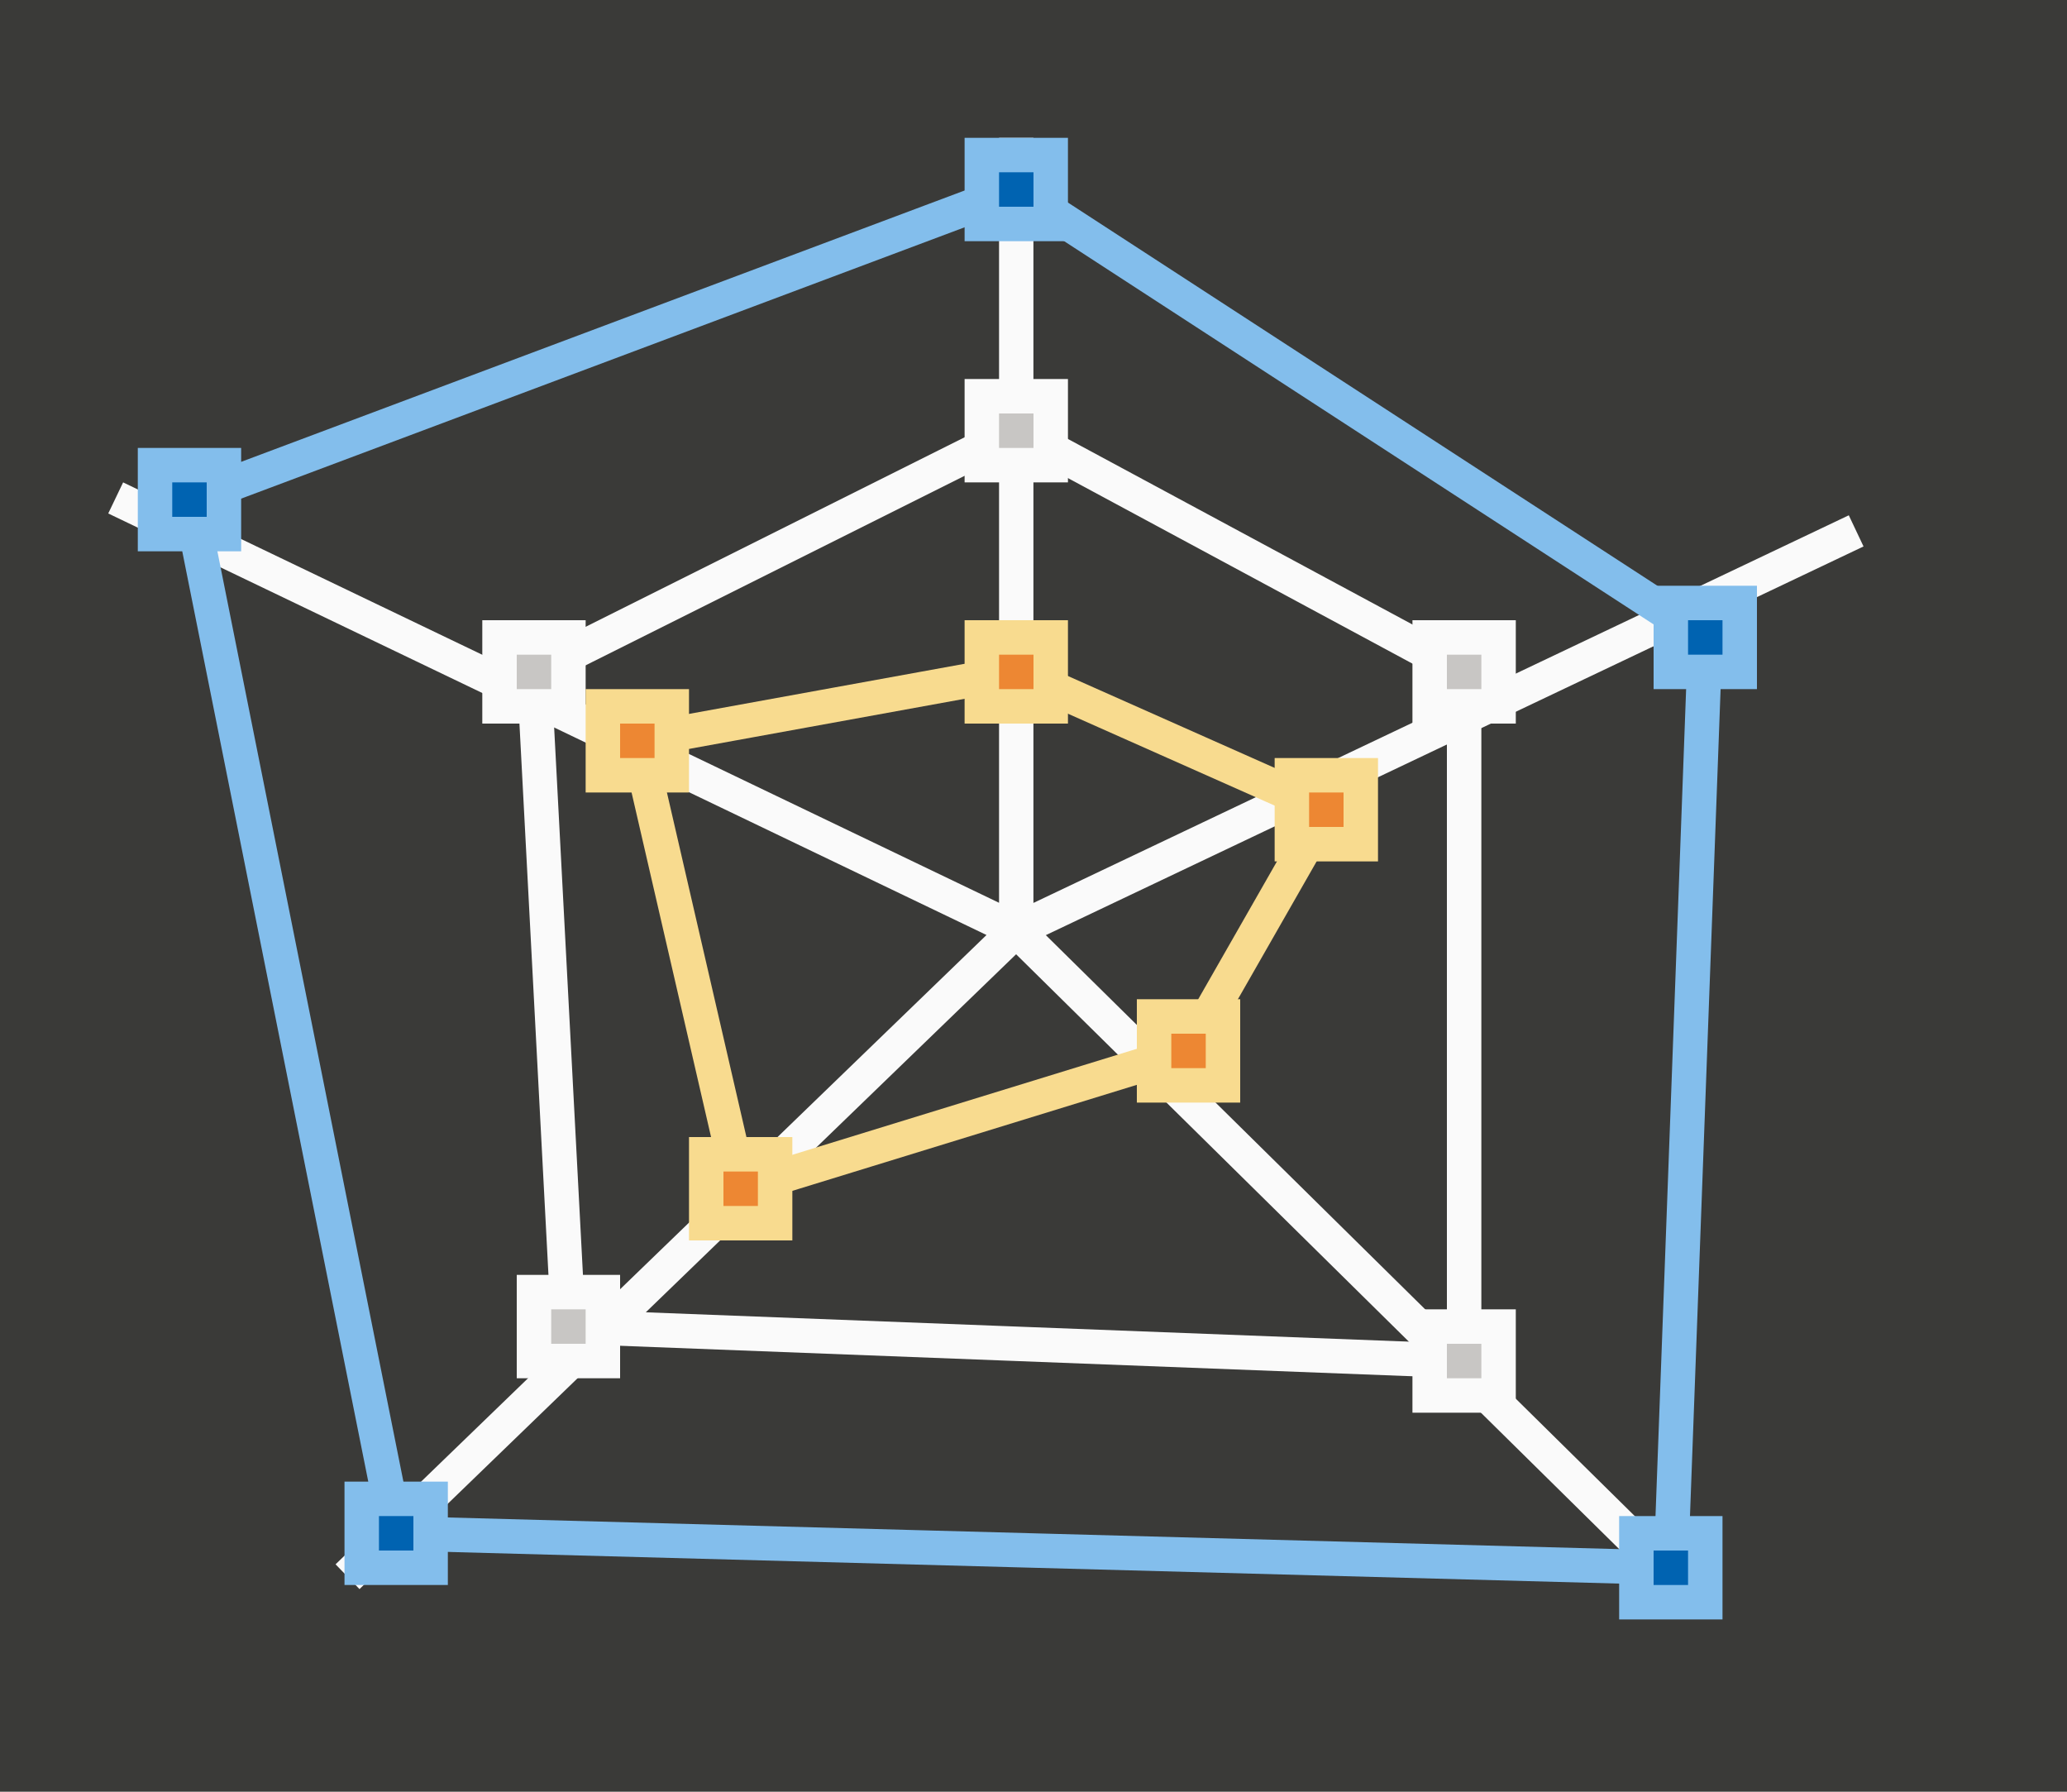 <svg height="52" viewBox="0 0 60 52" width="60" xmlns="http://www.w3.org/2000/svg"><path d="m0 0h60v52h-60z" fill="#3a3a38"/><path d="m29 4v22.201l-25.426-12.201-.432.902 25.494 12.234-18.895 18.264.695.719 19.059-18.424 18.875 18.613.701-.713-18.713-18.455 23.736-11.281-.428-.904-23.668 11.25v-22.205z" fill="#fafafa"/><g fill="none"><path d="m18.5 21.5 3 13 13-4 4-7-9-4z" stroke="#f8db8f"/><path d="m15.5 19.5 1 19 26 1v-20l-13-7z" stroke="#fafafa"/><path d="m11.5 44.5 37 1 1-27-20-13-24 9z" stroke="#83beec"/></g><path d="m48 17h3v3h-3z" fill="#83beec"/><path d="m49 18h1v1h-1z" fill="#0063b1"/><path d="m28 4h3v3h-3z" fill="#83beec"/><path d="m29 5h1v1h-1z" fill="#0063b1"/><path d="m4 13h3v3h-3z" fill="#83beec"/><path d="m5 14h1v1h-1z" fill="#0063b1"/><path d="m41 38h3v3h-3z" fill="#fafafa"/><path d="m42 39h1v1h-1z" fill="#c8c6c4"/><path d="m10 43h3v3h-3z" fill="#83beec"/><path d="m11 44h1v1h-1z" fill="#0063b1"/><path d="m41 18h3v3h-3z" fill="#fafafa"/><path d="m42 19h1v1h-1z" fill="#c8c6c4"/><path d="m28 11h3v3h-3z" fill="#fafafa"/><path d="m29 12h1v1h-1z" fill="#c8c6c4"/><path d="m14 18h3v3h-3z" fill="#fafafa"/><path d="m15 19h1v1h-1z" fill="#c8c6c4"/><path d="m15 37h3v3h-3z" fill="#fafafa"/><path d="m16 38h1v1h-1z" fill="#c8c6c4"/><path d="m20 33h3v3h-3z" fill="#f8db8f"/><path d="m21 34h1v1h-1z" fill="#ed8733"/><path d="m33 29h3v3h-3z" fill="#f8db8f"/><path d="m34 30h1v1h-1z" fill="#ed8733"/><path d="m37 22h3v3h-3z" fill="#f8db8f"/><path d="m38 23h1v1h-1z" fill="#ed8733"/><path d="m28 18h3v3h-3z" fill="#f8db8f"/><path d="m29 19h1v1h-1z" fill="#ed8733"/><path d="m17 20h3v3h-3z" fill="#f8db8f"/><path d="m18 21h1v1h-1z" fill="#ed8733"/><path d="m47 44h3v3h-3z" fill="#83beec"/><path d="m48 45h1v1h-1z" fill="#0063b1"/></svg>